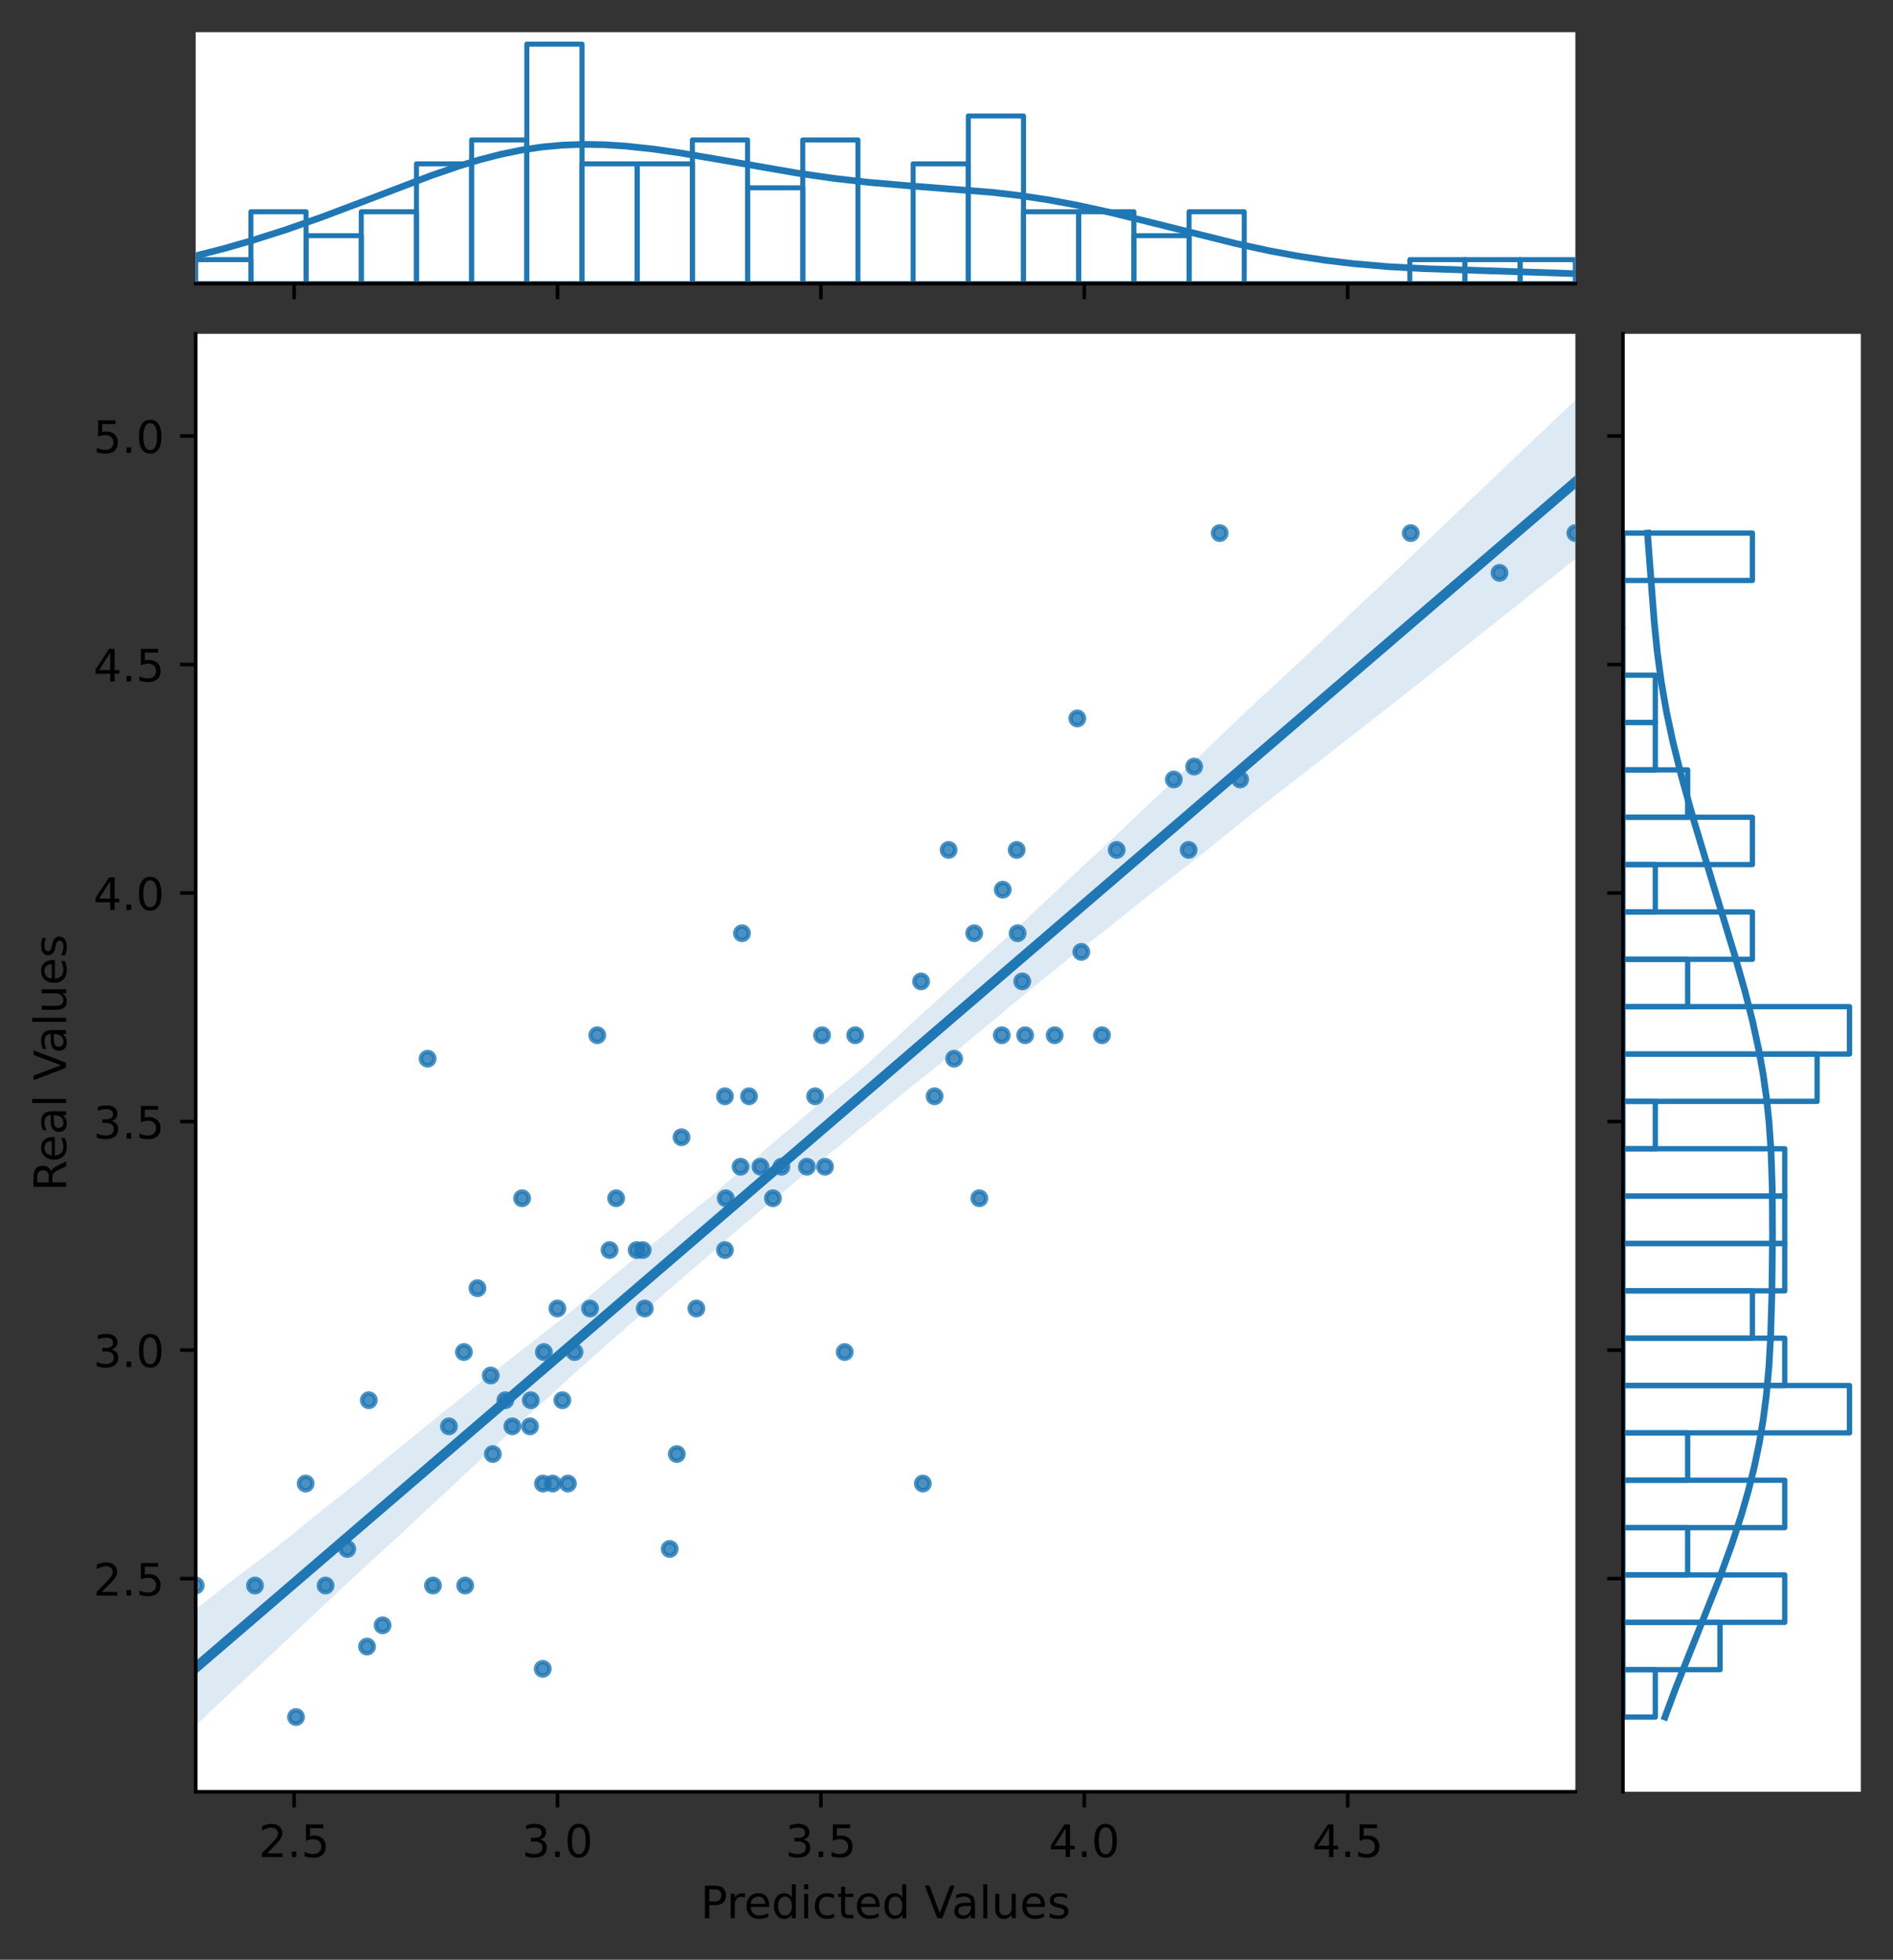 <?xml version="1.0" encoding="utf-8" standalone="no"?>
<!DOCTYPE svg PUBLIC "-//W3C//DTD SVG 1.1//EN"
  "http://www.w3.org/Graphics/SVG/1.1/DTD/svg11.dtd">
<!-- Created with matplotlib (https://matplotlib.org/) -->
<svg height="438.156pt" version="1.1" viewBox="0 0 423.475 438.156" width="423.475pt" xmlns="http://www.w3.org/2000/svg" xmlns:xlink="http://www.w3.org/1999/xlink">
 <rect x="0" y="0" width="423.475" height="438.156" fill="#333333" stroke="none"/>
 <defs>
  <style type="text/css">*{stroke-linecap:butt;stroke-linejoin:round;}</style>
 </defs>
 <g id="figure_1">
  <g id="patch_1">
   <path d="M 0 438.156 
L 423.475 438.156 
L 423.475 0 
L 0 0 
z
" style="fill:none;"/>
  </g>
  <g id="axes_1">
   <g id="patch_2">
    <path d="M 43.781 400.6 
L 352.419 400.6 
L 352.419 74.64 
L 43.781 74.64 
z
" style="fill:#ffffff;"/>
   </g>
   <g id="PathCollection_1">
    <defs>
     <path d="M 0 1.5 
C 0.398 1.5 0.779 1.342 1.061 1.061 
C 1.342 0.779 1.5 0.398 1.5 0 
C 1.5 -0.398 1.342 -0.779 1.061 -1.061 
C 0.779 -1.342 0.398 -1.5 0 -1.5 
C -0.398 -1.5 -0.779 -1.342 -1.061 -1.061 
C -1.342 -0.779 -1.5 -0.398 -1.5 0 
C -1.5 0.398 -1.342 0.779 -1.061 1.061 
C -0.779 1.342 -0.398 1.5 0 1.5 
z
" id="m9a342462ad" style="stroke:#1f77b4;stroke-opacity:0.8;"/>
    </defs>
    <g clip-path="url(#pf92d774008)">
     <use style="fill:#1f77b4;fill-opacity:0.8;stroke:#1f77b4;stroke-opacity:0.8;" x="144.237" xlink:href="#m9a342462ad" y="292.55"/>
     <use style="fill:#1f77b4;fill-opacity:0.8;stroke:#1f77b4;stroke-opacity:0.8;" x="167.558" xlink:href="#m9a342462ad" y="245.102"/>
     <use style="fill:#1f77b4;fill-opacity:0.8;stroke:#1f77b4;stroke-opacity:0.8;" x="125.803" xlink:href="#m9a342462ad" y="313.057"/>
     <use style="fill:#1f77b4;fill-opacity:0.8;stroke:#1f77b4;stroke-opacity:0.8;" x="206.444" xlink:href="#m9a342462ad" y="331.688"/>
     <use style="fill:#1f77b4;fill-opacity:0.8;stroke:#1f77b4;stroke-opacity:0.8;" x="123.637" xlink:href="#m9a342462ad" y="331.688"/>
     <use style="fill:#1f77b4;fill-opacity:0.8;stroke:#1f77b4;stroke-opacity:0.8;" x="133.609" xlink:href="#m9a342462ad" y="231.457"/>
     <use style="fill:#1f77b4;fill-opacity:0.8;stroke:#1f77b4;stroke-opacity:0.8;" x="100.428" xlink:href="#m9a342462ad" y="318.898"/>
     <use style="fill:#1f77b4;fill-opacity:0.8;stroke:#1f77b4;stroke-opacity:0.8;" x="172.907" xlink:href="#m9a342462ad" y="267.906"/>
     <use style="fill:#1f77b4;fill-opacity:0.8;stroke:#1f77b4;stroke-opacity:0.8;" x="149.81" xlink:href="#m9a342462ad" y="346.312"/>
     <use style="fill:#1f77b4;fill-opacity:0.8;stroke:#1f77b4;stroke-opacity:0.8;" x="224.318" xlink:href="#m9a342462ad" y="198.914"/>
     <use style="fill:#1f77b4;fill-opacity:0.8;stroke:#1f77b4;stroke-opacity:0.8;" x="124.688" xlink:href="#m9a342462ad" y="292.55"/>
     <use style="fill:#1f77b4;fill-opacity:0.8;stroke:#1f77b4;stroke-opacity:0.8;" x="262.582" xlink:href="#m9a342462ad" y="174.27"/>
     <use style="fill:#1f77b4;fill-opacity:0.8;stroke:#1f77b4;stroke-opacity:0.8;" x="151.407" xlink:href="#m9a342462ad" y="325.093"/>
     <use style="fill:#1f77b4;fill-opacity:0.8;stroke:#1f77b4;stroke-opacity:0.8;" x="209.07" xlink:href="#m9a342462ad" y="245.102"/>
     <use style="fill:#1f77b4;fill-opacity:0.8;stroke:#1f77b4;stroke-opacity:0.8;" x="227.435" xlink:href="#m9a342462ad" y="190.022"/>
     <use style="fill:#1f77b4;fill-opacity:0.8;stroke:#1f77b4;stroke-opacity:0.8;" x="57.042" xlink:href="#m9a342462ad" y="354.491"/>
     <use style="fill:#1f77b4;fill-opacity:0.8;stroke:#1f77b4;stroke-opacity:0.8;" x="96.862" xlink:href="#m9a342462ad" y="354.491"/>
     <use style="fill:#1f77b4;fill-opacity:0.8;stroke:#1f77b4;stroke-opacity:0.8;" x="229.329" xlink:href="#m9a342462ad" y="231.457"/>
     <use style="fill:#1f77b4;fill-opacity:0.8;stroke:#1f77b4;stroke-opacity:0.8;" x="109.782" xlink:href="#m9a342462ad" y="307.531"/>
     <use style="fill:#1f77b4;fill-opacity:0.8;stroke:#1f77b4;stroke-opacity:0.8;" x="165.674" xlink:href="#m9a342462ad" y="260.855"/>
     <use style="fill:#1f77b4;fill-opacity:0.8;stroke:#1f77b4;stroke-opacity:0.8;" x="228.682" xlink:href="#m9a342462ad" y="219.421"/>
     <use style="fill:#1f77b4;fill-opacity:0.8;stroke:#1f77b4;stroke-opacity:0.8;" x="213.441" xlink:href="#m9a342462ad" y="236.699"/>
     <use style="fill:#1f77b4;fill-opacity:0.8;stroke:#1f77b4;stroke-opacity:0.8;" x="85.593" xlink:href="#m9a342462ad" y="363.383"/>
     <use style="fill:#1f77b4;fill-opacity:0.8;stroke:#1f77b4;stroke-opacity:0.8;" x="249.81" xlink:href="#m9a342462ad" y="190.022"/>
     <use style="fill:#1f77b4;fill-opacity:0.8;stroke:#1f77b4;stroke-opacity:0.8;" x="121.422" xlink:href="#m9a342462ad" y="373.123"/>
     <use style="fill:#1f77b4;fill-opacity:0.8;stroke:#1f77b4;stroke-opacity:0.8;" x="174.806" xlink:href="#m9a342462ad" y="260.855"/>
     <use style="fill:#1f77b4;fill-opacity:0.8;stroke:#1f77b4;stroke-opacity:0.8;" x="114.614" xlink:href="#m9a342462ad" y="318.898"/>
     <use style="fill:#1f77b4;fill-opacity:0.8;stroke:#1f77b4;stroke-opacity:0.8;" x="104.064" xlink:href="#m9a342462ad" y="354.491"/>
     <use style="fill:#1f77b4;fill-opacity:0.8;stroke:#1f77b4;stroke-opacity:0.8;" x="272.852" xlink:href="#m9a342462ad" y="119.189"/>
     <use style="fill:#1f77b4;fill-opacity:0.8;stroke:#1f77b4;stroke-opacity:0.8;" x="95.662" xlink:href="#m9a342462ad" y="236.699"/>
     <use style="fill:#1f77b4;fill-opacity:0.8;stroke:#1f77b4;stroke-opacity:0.8;" x="66.219" xlink:href="#m9a342462ad" y="383.89"/>
     <use style="fill:#1f77b4;fill-opacity:0.8;stroke:#1f77b4;stroke-opacity:0.8;" x="227.645" xlink:href="#m9a342462ad" y="208.654"/>
     <use style="fill:#1f77b4;fill-opacity:0.8;stroke:#1f77b4;stroke-opacity:0.8;" x="137.833" xlink:href="#m9a342462ad" y="267.906"/>
     <use style="fill:#1f77b4;fill-opacity:0.8;stroke:#1f77b4;stroke-opacity:0.8;" x="68.377" xlink:href="#m9a342462ad" y="331.688"/>
     <use style="fill:#1f77b4;fill-opacity:0.8;stroke:#1f77b4;stroke-opacity:0.8;" x="110.251" xlink:href="#m9a342462ad" y="325.093"/>
     <use style="fill:#1f77b4;fill-opacity:0.8;stroke:#1f77b4;stroke-opacity:0.8;" x="170.126" xlink:href="#m9a342462ad" y="260.855"/>
     <use style="fill:#1f77b4;fill-opacity:0.8;stroke:#1f77b4;stroke-opacity:0.8;" x="103.779" xlink:href="#m9a342462ad" y="302.29"/>
     <use style="fill:#1f77b4;fill-opacity:0.8;stroke:#1f77b4;stroke-opacity:0.8;" x="113.052" xlink:href="#m9a342462ad" y="313.057"/>
     <use style="fill:#1f77b4;fill-opacity:0.8;stroke:#1f77b4;stroke-opacity:0.8;" x="77.69" xlink:href="#m9a342462ad" y="346.312"/>
     <use style="fill:#1f77b4;fill-opacity:0.8;stroke:#1f77b4;stroke-opacity:0.8;" x="106.807" xlink:href="#m9a342462ad" y="288.007"/>
     <use style="fill:#1f77b4;fill-opacity:0.8;stroke:#1f77b4;stroke-opacity:0.8;" x="162.351" xlink:href="#m9a342462ad" y="267.906"/>
     <use style="fill:#1f77b4;fill-opacity:0.8;stroke:#1f77b4;stroke-opacity:0.8;" x="128.526" xlink:href="#m9a342462ad" y="302.29"/>
     <use style="fill:#1f77b4;fill-opacity:0.8;stroke:#1f77b4;stroke-opacity:0.8;" x="206.051" xlink:href="#m9a342462ad" y="219.421"/>
     <use style="fill:#1f77b4;fill-opacity:0.8;stroke:#1f77b4;stroke-opacity:0.8;" x="72.835" xlink:href="#m9a342462ad" y="354.491"/>
     <use style="fill:#1f77b4;fill-opacity:0.8;stroke:#1f77b4;stroke-opacity:0.8;" x="132.001" xlink:href="#m9a342462ad" y="292.55"/>
     <use style="fill:#1f77b4;fill-opacity:0.8;stroke:#1f77b4;stroke-opacity:0.8;" x="121.471" xlink:href="#m9a342462ad" y="331.688"/>
     <use style="fill:#1f77b4;fill-opacity:0.8;stroke:#1f77b4;stroke-opacity:0.8;" x="162.171" xlink:href="#m9a342462ad" y="245.102"/>
     <use style="fill:#1f77b4;fill-opacity:0.8;stroke:#1f77b4;stroke-opacity:0.8;" x="241" xlink:href="#m9a342462ad" y="160.624"/>
     <use style="fill:#1f77b4;fill-opacity:0.8;stroke:#1f77b4;stroke-opacity:0.8;" x="191.312" xlink:href="#m9a342462ad" y="231.457"/>
     <use style="fill:#1f77b4;fill-opacity:0.8;stroke:#1f77b4;stroke-opacity:0.8;" x="43.781" xlink:href="#m9a342462ad" y="354.491"/>
     <use style="fill:#1f77b4;fill-opacity:0.8;stroke:#1f77b4;stroke-opacity:0.8;" x="217.939" xlink:href="#m9a342462ad" y="208.654"/>
     <use style="fill:#1f77b4;fill-opacity:0.8;stroke:#1f77b4;stroke-opacity:0.8;" x="136.364" xlink:href="#m9a342462ad" y="279.487"/>
     <use style="fill:#1f77b4;fill-opacity:0.8;stroke:#1f77b4;stroke-opacity:0.8;" x="152.459" xlink:href="#m9a342462ad" y="254.26"/>
     <use style="fill:#1f77b4;fill-opacity:0.8;stroke:#1f77b4;stroke-opacity:0.8;" x="82.112" xlink:href="#m9a342462ad" y="368.137"/>
     <use style="fill:#1f77b4;fill-opacity:0.8;stroke:#1f77b4;stroke-opacity:0.8;" x="82.502" xlink:href="#m9a342462ad" y="313.057"/>
     <use style="fill:#1f77b4;fill-opacity:0.8;stroke:#1f77b4;stroke-opacity:0.8;" x="352.419" xlink:href="#m9a342462ad" y="119.189"/>
     <use style="fill:#1f77b4;fill-opacity:0.8;stroke:#1f77b4;stroke-opacity:0.8;" x="162.17" xlink:href="#m9a342462ad" y="279.487"/>
     <use style="fill:#1f77b4;fill-opacity:0.8;stroke:#1f77b4;stroke-opacity:0.8;" x="118.741" xlink:href="#m9a342462ad" y="313.057"/>
     <use style="fill:#1f77b4;fill-opacity:0.8;stroke:#1f77b4;stroke-opacity:0.8;" x="183.9" xlink:href="#m9a342462ad" y="231.457"/>
     <use style="fill:#1f77b4;fill-opacity:0.8;stroke:#1f77b4;stroke-opacity:0.8;" x="142.422" xlink:href="#m9a342462ad" y="279.487"/>
     <use style="fill:#1f77b4;fill-opacity:0.8;stroke:#1f77b4;stroke-opacity:0.8;" x="265.902" xlink:href="#m9a342462ad" y="190.022"/>
     <use style="fill:#1f77b4;fill-opacity:0.8;stroke:#1f77b4;stroke-opacity:0.8;" x="224.106" xlink:href="#m9a342462ad" y="231.457"/>
     <use style="fill:#1f77b4;fill-opacity:0.8;stroke:#1f77b4;stroke-opacity:0.8;" x="188.965" xlink:href="#m9a342462ad" y="302.29"/>
     <use style="fill:#1f77b4;fill-opacity:0.8;stroke:#1f77b4;stroke-opacity:0.8;" x="116.799" xlink:href="#m9a342462ad" y="267.906"/>
     <use style="fill:#1f77b4;fill-opacity:0.8;stroke:#1f77b4;stroke-opacity:0.8;" x="335.445" xlink:href="#m9a342462ad" y="128.081"/>
     <use style="fill:#1f77b4;fill-opacity:0.8;stroke:#1f77b4;stroke-opacity:0.8;" x="246.521" xlink:href="#m9a342462ad" y="231.457"/>
     <use style="fill:#1f77b4;fill-opacity:0.8;stroke:#1f77b4;stroke-opacity:0.8;" x="155.783" xlink:href="#m9a342462ad" y="292.55"/>
     <use style="fill:#1f77b4;fill-opacity:0.8;stroke:#1f77b4;stroke-opacity:0.8;" x="212.207" xlink:href="#m9a342462ad" y="190.022"/>
     <use style="fill:#1f77b4;fill-opacity:0.8;stroke:#1f77b4;stroke-opacity:0.8;" x="241.897" xlink:href="#m9a342462ad" y="212.825"/>
     <use style="fill:#1f77b4;fill-opacity:0.8;stroke:#1f77b4;stroke-opacity:0.8;" x="267.14" xlink:href="#m9a342462ad" y="171.391"/>
     <use style="fill:#1f77b4;fill-opacity:0.8;stroke:#1f77b4;stroke-opacity:0.8;" x="315.593" xlink:href="#m9a342462ad" y="119.189"/>
     <use style="fill:#1f77b4;fill-opacity:0.8;stroke:#1f77b4;stroke-opacity:0.8;" x="182.34" xlink:href="#m9a342462ad" y="245.102"/>
     <use style="fill:#1f77b4;fill-opacity:0.8;stroke:#1f77b4;stroke-opacity:0.8;" x="219.079" xlink:href="#m9a342462ad" y="267.906"/>
     <use style="fill:#1f77b4;fill-opacity:0.8;stroke:#1f77b4;stroke-opacity:0.8;" x="118.558" xlink:href="#m9a342462ad" y="318.898"/>
     <use style="fill:#1f77b4;fill-opacity:0.8;stroke:#1f77b4;stroke-opacity:0.8;" x="184.555" xlink:href="#m9a342462ad" y="260.855"/>
     <use style="fill:#1f77b4;fill-opacity:0.8;stroke:#1f77b4;stroke-opacity:0.8;" x="235.939" xlink:href="#m9a342462ad" y="231.457"/>
     <use style="fill:#1f77b4;fill-opacity:0.8;stroke:#1f77b4;stroke-opacity:0.8;" x="277.419" xlink:href="#m9a342462ad" y="174.27"/>
     <use style="fill:#1f77b4;fill-opacity:0.8;stroke:#1f77b4;stroke-opacity:0.8;" x="165.987" xlink:href="#m9a342462ad" y="208.654"/>
     <use style="fill:#1f77b4;fill-opacity:0.8;stroke:#1f77b4;stroke-opacity:0.8;" x="121.661" xlink:href="#m9a342462ad" y="302.29"/>
     <use style="fill:#1f77b4;fill-opacity:0.8;stroke:#1f77b4;stroke-opacity:0.8;" x="180.508" xlink:href="#m9a342462ad" y="260.855"/>
     <use style="fill:#1f77b4;fill-opacity:0.8;stroke:#1f77b4;stroke-opacity:0.8;" x="127.047" xlink:href="#m9a342462ad" y="331.688"/>
     <use style="fill:#1f77b4;fill-opacity:0.8;stroke:#1f77b4;stroke-opacity:0.8;" x="143.771" xlink:href="#m9a342462ad" y="279.487"/>
    </g>
   </g>
   <g id="PolyCollection_1">
    <path clip-path="url(#pf92d774008)" d="M 43.781 359.75 
L 43.781 385.784 
L 46.899 382.819 
L 50.016 379.867 
L 53.134 376.945 
L 56.251 374.078 
L 59.369 371.168 
L 62.487 368.205 
L 65.604 365.311 
L 68.722 362.413 
L 71.839 359.456 
L 74.957 356.528 
L 78.074 353.621 
L 81.192 350.717 
L 84.309 347.88 
L 87.427 345.045 
L 90.545 342.171 
L 93.662 339.202 
L 96.78 336.306 
L 99.897 333.458 
L 103.015 330.49 
L 106.132 327.63 
L 109.25 324.749 
L 112.367 321.823 
L 115.485 318.903 
L 118.603 316 
L 121.72 313.284 
L 124.838 310.406 
L 127.955 307.522 
L 131.073 304.745 
L 134.19 301.979 
L 137.308 299.266 
L 140.425 296.512 
L 143.543 293.811 
L 146.66 290.993 
L 149.778 288.166 
L 152.896 285.535 
L 156.013 282.842 
L 159.131 280.167 
L 162.248 277.372 
L 165.366 274.665 
L 168.483 272.03 
L 171.601 269.41 
L 174.718 266.915 
L 177.836 264.312 
L 180.954 261.661 
L 184.071 259.029 
L 187.189 256.669 
L 190.306 254.041 
L 193.424 251.475 
L 196.541 248.936 
L 199.659 246.388 
L 202.776 243.83 
L 205.894 241.353 
L 209.012 238.866 
L 212.129 236.35 
L 215.247 233.925 
L 218.364 231.316 
L 221.482 228.744 
L 224.599 226.107 
L 227.717 223.536 
L 230.834 221.008 
L 233.952 218.479 
L 237.069 215.962 
L 240.187 213.426 
L 243.305 210.984 
L 246.422 208.655 
L 249.54 206.157 
L 252.657 203.63 
L 255.775 201.126 
L 258.892 198.699 
L 262.01 196.281 
L 265.127 193.861 
L 268.245 191.442 
L 271.363 188.964 
L 274.48 186.455 
L 277.598 183.924 
L 280.715 181.392 
L 283.833 178.961 
L 286.95 176.538 
L 290.068 174.117 
L 293.185 171.696 
L 296.303 169.271 
L 299.421 166.841 
L 302.538 164.411 
L 305.656 161.98 
L 308.773 159.549 
L 311.891 157.105 
L 315.008 154.66 
L 318.126 152.206 
L 321.243 149.73 
L 324.361 147.255 
L 327.479 144.778 
L 330.596 142.302 
L 333.714 139.825 
L 336.831 137.348 
L 339.949 134.872 
L 343.066 132.388 
L 346.184 129.919 
L 349.301 127.444 
L 352.419 124.968 
L 352.419 89.456 
L 352.419 89.456 
L 349.301 92.418 
L 346.184 95.379 
L 343.066 98.34 
L 339.949 101.302 
L 336.831 104.263 
L 333.714 107.224 
L 330.596 110.185 
L 327.479 113.147 
L 324.361 116.109 
L 321.243 119.072 
L 318.126 122.035 
L 315.008 125.067 
L 311.891 128.017 
L 308.773 130.956 
L 305.656 133.895 
L 302.538 136.84 
L 299.421 139.79 
L 296.303 142.72 
L 293.185 145.649 
L 290.068 148.578 
L 286.95 151.455 
L 283.833 154.351 
L 280.715 157.257 
L 277.598 160.166 
L 274.48 163.145 
L 271.363 166.151 
L 268.245 169.14 
L 265.127 172.102 
L 262.01 175.12 
L 258.892 178.007 
L 255.775 180.911 
L 252.657 183.922 
L 249.54 186.882 
L 246.422 189.798 
L 243.305 192.668 
L 240.187 195.558 
L 237.069 198.492 
L 233.952 201.43 
L 230.834 204.363 
L 227.717 207.295 
L 224.599 210.172 
L 221.482 212.894 
L 218.364 215.784 
L 215.247 218.586 
L 212.129 221.322 
L 209.012 224.228 
L 205.894 226.988 
L 202.776 229.88 
L 199.659 232.792 
L 196.541 235.568 
L 193.424 238.424 
L 190.306 241.014 
L 187.189 243.551 
L 184.071 246.089 
L 180.954 248.741 
L 177.836 251.395 
L 174.718 253.993 
L 171.601 256.63 
L 168.483 259.393 
L 165.366 262.016 
L 162.248 264.72 
L 159.131 267.428 
L 156.013 269.888 
L 152.896 272.394 
L 149.778 275.085 
L 146.66 277.579 
L 143.543 280.113 
L 140.425 282.634 
L 137.308 285.176 
L 134.19 287.777 
L 131.073 290.456 
L 127.955 293.067 
L 124.838 295.517 
L 121.72 297.953 
L 118.603 300.387 
L 115.485 302.821 
L 112.367 305.253 
L 109.25 307.636 
L 106.132 310.151 
L 103.015 312.678 
L 99.897 315.1 
L 96.78 317.646 
L 93.662 320.196 
L 90.545 322.741 
L 87.427 325.288 
L 84.309 327.836 
L 81.192 330.384 
L 78.074 332.932 
L 74.957 335.36 
L 71.839 337.823 
L 68.722 340.365 
L 65.604 342.908 
L 62.487 345.397 
L 59.369 347.791 
L 56.251 350.144 
L 53.134 352.461 
L 50.016 354.869 
L 46.899 357.357 
L 43.781 359.75 
z
" style="fill:#1f77b4;fill-opacity:0.15;"/>
   </g>
   <g id="matplotlib.axis_1">
    <g id="xtick_1">
     <g id="line2d_1">
      <defs>
       <path d="M 0 0 
L 0 3.5 
" id="me0998d9283" style="stroke:#000000;stroke-width:0.8;"/>
      </defs>
      <g>
       <use style="stroke:#000000;stroke-width:0.8;" x="65.788" xlink:href="#me0998d9283" y="400.6"/>
      </g>
     </g>
     <g id="text_1">
      <!-- 2.5 -->
      <g transform="translate(57.837 415.198)scale(0.1 -0.1)">
       <defs>
        <path d="M 19.188 8.297 
L 53.609 8.297 
L 53.609 0 
L 7.328 0 
L 7.328 8.297 
Q 12.938 14.109 22.625 23.891 
Q 32.328 33.688 34.812 36.531 
Q 39.547 41.844 41.422 45.531 
Q 43.312 49.219 43.312 52.781 
Q 43.312 58.594 39.234 62.25 
Q 35.156 65.922 28.609 65.922 
Q 23.969 65.922 18.812 64.312 
Q 13.672 62.703 7.812 59.422 
L 7.812 69.391 
Q 13.766 71.781 18.938 73 
Q 24.125 74.219 28.422 74.219 
Q 39.75 74.219 46.484 68.547 
Q 53.219 62.891 53.219 53.422 
Q 53.219 48.922 51.531 44.891 
Q 49.859 40.875 45.406 35.406 
Q 44.188 33.984 37.641 27.219 
Q 31.109 20.453 19.188 8.297 
z
" id="DejaVuSans-50"/>
        <path d="M 10.688 12.406 
L 21 12.406 
L 21 0 
L 10.688 0 
z
" id="DejaVuSans-46"/>
        <path d="M 10.797 72.906 
L 49.516 72.906 
L 49.516 64.594 
L 19.828 64.594 
L 19.828 46.734 
Q 21.969 47.469 24.109 47.828 
Q 26.266 48.188 28.422 48.188 
Q 40.625 48.188 47.75 41.5 
Q 54.891 34.812 54.891 23.391 
Q 54.891 11.625 47.562 5.094 
Q 40.234 -1.422 26.906 -1.422 
Q 22.312 -1.422 17.547 -0.641 
Q 12.797 0.141 7.719 1.703 
L 7.719 11.625 
Q 12.109 9.234 16.797 8.062 
Q 21.484 6.891 26.703 6.891 
Q 35.156 6.891 40.078 11.328 
Q 45.016 15.766 45.016 23.391 
Q 45.016 31 40.078 35.438 
Q 35.156 39.891 26.703 39.891 
Q 22.75 39.891 18.812 39.016 
Q 14.891 38.141 10.797 36.281 
z
" id="DejaVuSans-53"/>
       </defs>
       <use xlink:href="#DejaVuSans-50"/>
       <use x="63.623" xlink:href="#DejaVuSans-46"/>
       <use x="95.41" xlink:href="#DejaVuSans-53"/>
      </g>
     </g>
    </g>
    <g id="xtick_2">
     <g id="line2d_2">
      <g>
       <use style="stroke:#000000;stroke-width:0.8;" x="124.715" xlink:href="#me0998d9283" y="400.6"/>
      </g>
     </g>
     <g id="text_2">
      <!-- 3.0 -->
      <g transform="translate(116.763 415.198)scale(0.1 -0.1)">
       <defs>
        <path d="M 40.578 39.312 
Q 47.656 37.797 51.625 33 
Q 55.609 28.219 55.609 21.188 
Q 55.609 10.406 48.188 4.484 
Q 40.766 -1.422 27.094 -1.422 
Q 22.516 -1.422 17.656 -0.516 
Q 12.797 0.391 7.625 2.203 
L 7.625 11.719 
Q 11.719 9.328 16.594 8.109 
Q 21.484 6.891 26.812 6.891 
Q 36.078 6.891 40.938 10.547 
Q 45.797 14.203 45.797 21.188 
Q 45.797 27.641 41.281 31.266 
Q 36.766 34.906 28.719 34.906 
L 20.219 34.906 
L 20.219 43.016 
L 29.109 43.016 
Q 36.375 43.016 40.234 45.922 
Q 44.094 48.828 44.094 54.297 
Q 44.094 59.906 40.109 62.906 
Q 36.141 65.922 28.719 65.922 
Q 24.656 65.922 20.016 65.031 
Q 15.375 64.156 9.812 62.312 
L 9.812 71.094 
Q 15.438 72.656 20.344 73.438 
Q 25.25 74.219 29.594 74.219 
Q 40.828 74.219 47.359 69.109 
Q 53.906 64.016 53.906 55.328 
Q 53.906 49.266 50.438 45.094 
Q 46.969 40.922 40.578 39.312 
z
" id="DejaVuSans-51"/>
        <path d="M 31.781 66.406 
Q 24.172 66.406 20.328 58.906 
Q 16.5 51.422 16.5 36.375 
Q 16.5 21.391 20.328 13.891 
Q 24.172 6.391 31.781 6.391 
Q 39.453 6.391 43.281 13.891 
Q 47.125 21.391 47.125 36.375 
Q 47.125 51.422 43.281 58.906 
Q 39.453 66.406 31.781 66.406 
z
M 31.781 74.219 
Q 44.047 74.219 50.516 64.516 
Q 56.984 54.828 56.984 36.375 
Q 56.984 17.969 50.516 8.266 
Q 44.047 -1.422 31.781 -1.422 
Q 19.531 -1.422 13.062 8.266 
Q 6.594 17.969 6.594 36.375 
Q 6.594 54.828 13.062 64.516 
Q 19.531 74.219 31.781 74.219 
z
" id="DejaVuSans-48"/>
       </defs>
       <use xlink:href="#DejaVuSans-51"/>
       <use x="63.623" xlink:href="#DejaVuSans-46"/>
       <use x="95.41" xlink:href="#DejaVuSans-48"/>
      </g>
     </g>
    </g>
    <g id="xtick_3">
     <g id="line2d_3">
      <g>
       <use style="stroke:#000000;stroke-width:0.8;" x="183.641" xlink:href="#me0998d9283" y="400.6"/>
      </g>
     </g>
     <g id="text_3">
      <!-- 3.5 -->
      <g transform="translate(175.689 415.198)scale(0.1 -0.1)">
       <use xlink:href="#DejaVuSans-51"/>
       <use x="63.623" xlink:href="#DejaVuSans-46"/>
       <use x="95.41" xlink:href="#DejaVuSans-53"/>
      </g>
     </g>
    </g>
    <g id="xtick_4">
     <g id="line2d_4">
      <g>
       <use style="stroke:#000000;stroke-width:0.8;" x="242.567" xlink:href="#me0998d9283" y="400.6"/>
      </g>
     </g>
     <g id="text_4">
      <!-- 4.0 -->
      <g transform="translate(234.615 415.198)scale(0.1 -0.1)">
       <defs>
        <path d="M 37.797 64.312 
L 12.891 25.391 
L 37.797 25.391 
z
M 35.203 72.906 
L 47.609 72.906 
L 47.609 25.391 
L 58.016 25.391 
L 58.016 17.188 
L 47.609 17.188 
L 47.609 0 
L 37.797 0 
L 37.797 17.188 
L 4.891 17.188 
L 4.891 26.703 
z
" id="DejaVuSans-52"/>
       </defs>
       <use xlink:href="#DejaVuSans-52"/>
       <use x="63.623" xlink:href="#DejaVuSans-46"/>
       <use x="95.41" xlink:href="#DejaVuSans-48"/>
      </g>
     </g>
    </g>
    <g id="xtick_5">
     <g id="line2d_5">
      <g>
       <use style="stroke:#000000;stroke-width:0.8;" x="301.493" xlink:href="#me0998d9283" y="400.6"/>
      </g>
     </g>
     <g id="text_5">
      <!-- 4.5 -->
      <g transform="translate(293.541 415.198)scale(0.1 -0.1)">
       <use xlink:href="#DejaVuSans-52"/>
       <use x="63.623" xlink:href="#DejaVuSans-46"/>
       <use x="95.41" xlink:href="#DejaVuSans-53"/>
      </g>
     </g>
    </g>
    <g id="text_6">
     <!-- Predicted Values -->
     <g transform="translate(156.705 428.877)scale(0.1 -0.1)">
      <defs>
       <path d="M 19.672 64.797 
L 19.672 37.406 
L 32.078 37.406 
Q 38.969 37.406 42.719 40.969 
Q 46.484 44.531 46.484 51.125 
Q 46.484 57.672 42.719 61.234 
Q 38.969 64.797 32.078 64.797 
z
M 9.812 72.906 
L 32.078 72.906 
Q 44.344 72.906 50.609 67.359 
Q 56.891 61.812 56.891 51.125 
Q 56.891 40.328 50.609 34.812 
Q 44.344 29.297 32.078 29.297 
L 19.672 29.297 
L 19.672 0 
L 9.812 0 
z
" id="DejaVuSans-80"/>
       <path d="M 41.109 46.297 
Q 39.594 47.172 37.812 47.578 
Q 36.031 48 33.891 48 
Q 26.266 48 22.188 43.047 
Q 18.109 38.094 18.109 28.812 
L 18.109 0 
L 9.078 0 
L 9.078 54.688 
L 18.109 54.688 
L 18.109 46.188 
Q 20.953 51.172 25.484 53.578 
Q 30.031 56 36.531 56 
Q 37.453 56 38.578 55.875 
Q 39.703 55.766 41.062 55.516 
z
" id="DejaVuSans-114"/>
       <path d="M 56.203 29.594 
L 56.203 25.203 
L 14.891 25.203 
Q 15.484 15.922 20.484 11.062 
Q 25.484 6.203 34.422 6.203 
Q 39.594 6.203 44.453 7.469 
Q 49.312 8.734 54.109 11.281 
L 54.109 2.781 
Q 49.266 0.734 44.188 -0.344 
Q 39.109 -1.422 33.891 -1.422 
Q 20.797 -1.422 13.156 6.188 
Q 5.516 13.812 5.516 26.812 
Q 5.516 40.234 12.766 48.109 
Q 20.016 56 32.328 56 
Q 43.359 56 49.781 48.891 
Q 56.203 41.797 56.203 29.594 
z
M 47.219 32.234 
Q 47.125 39.594 43.094 43.984 
Q 39.062 48.391 32.422 48.391 
Q 24.906 48.391 20.391 44.141 
Q 15.875 39.891 15.188 32.172 
z
" id="DejaVuSans-101"/>
       <path d="M 45.406 46.391 
L 45.406 75.984 
L 54.391 75.984 
L 54.391 0 
L 45.406 0 
L 45.406 8.203 
Q 42.578 3.328 38.25 0.953 
Q 33.938 -1.422 27.875 -1.422 
Q 17.969 -1.422 11.734 6.484 
Q 5.516 14.406 5.516 27.297 
Q 5.516 40.188 11.734 48.094 
Q 17.969 56 27.875 56 
Q 33.938 56 38.25 53.625 
Q 42.578 51.266 45.406 46.391 
z
M 14.797 27.297 
Q 14.797 17.391 18.875 11.75 
Q 22.953 6.109 30.078 6.109 
Q 37.203 6.109 41.297 11.75 
Q 45.406 17.391 45.406 27.297 
Q 45.406 37.203 41.297 42.844 
Q 37.203 48.484 30.078 48.484 
Q 22.953 48.484 18.875 42.844 
Q 14.797 37.203 14.797 27.297 
z
" id="DejaVuSans-100"/>
       <path d="M 9.422 54.688 
L 18.406 54.688 
L 18.406 0 
L 9.422 0 
z
M 9.422 75.984 
L 18.406 75.984 
L 18.406 64.594 
L 9.422 64.594 
z
" id="DejaVuSans-105"/>
       <path d="M 48.781 52.594 
L 48.781 44.188 
Q 44.969 46.297 41.141 47.344 
Q 37.312 48.391 33.406 48.391 
Q 24.656 48.391 19.812 42.844 
Q 14.984 37.312 14.984 27.297 
Q 14.984 17.281 19.812 11.734 
Q 24.656 6.203 33.406 6.203 
Q 37.312 6.203 41.141 7.25 
Q 44.969 8.297 48.781 10.406 
L 48.781 2.094 
Q 45.016 0.344 40.984 -0.531 
Q 36.969 -1.422 32.422 -1.422 
Q 20.062 -1.422 12.781 6.344 
Q 5.516 14.109 5.516 27.297 
Q 5.516 40.672 12.859 48.328 
Q 20.219 56 33.016 56 
Q 37.156 56 41.109 55.141 
Q 45.062 54.297 48.781 52.594 
z
" id="DejaVuSans-99"/>
       <path d="M 18.312 70.219 
L 18.312 54.688 
L 36.812 54.688 
L 36.812 47.703 
L 18.312 47.703 
L 18.312 18.016 
Q 18.312 11.328 20.141 9.422 
Q 21.969 7.516 27.594 7.516 
L 36.812 7.516 
L 36.812 0 
L 27.594 0 
Q 17.188 0 13.234 3.875 
Q 9.281 7.766 9.281 18.016 
L 9.281 47.703 
L 2.688 47.703 
L 2.688 54.688 
L 9.281 54.688 
L 9.281 70.219 
z
" id="DejaVuSans-116"/>
       <path id="DejaVuSans-32"/>
       <path d="M 28.609 0 
L 0.781 72.906 
L 11.078 72.906 
L 34.188 11.531 
L 57.328 72.906 
L 67.578 72.906 
L 39.797 0 
z
" id="DejaVuSans-86"/>
       <path d="M 34.281 27.484 
Q 23.391 27.484 19.188 25 
Q 14.984 22.516 14.984 16.5 
Q 14.984 11.719 18.141 8.906 
Q 21.297 6.109 26.703 6.109 
Q 34.188 6.109 38.703 11.406 
Q 43.219 16.703 43.219 25.484 
L 43.219 27.484 
z
M 52.203 31.203 
L 52.203 0 
L 43.219 0 
L 43.219 8.297 
Q 40.141 3.328 35.547 0.953 
Q 30.953 -1.422 24.312 -1.422 
Q 15.922 -1.422 10.953 3.297 
Q 6 8.016 6 15.922 
Q 6 25.141 12.172 29.828 
Q 18.359 34.516 30.609 34.516 
L 43.219 34.516 
L 43.219 35.406 
Q 43.219 41.609 39.141 45 
Q 35.062 48.391 27.688 48.391 
Q 23 48.391 18.547 47.266 
Q 14.109 46.141 10.016 43.891 
L 10.016 52.203 
Q 14.938 54.109 19.578 55.047 
Q 24.219 56 28.609 56 
Q 40.484 56 46.344 49.844 
Q 52.203 43.703 52.203 31.203 
z
" id="DejaVuSans-97"/>
       <path d="M 9.422 75.984 
L 18.406 75.984 
L 18.406 0 
L 9.422 0 
z
" id="DejaVuSans-108"/>
       <path d="M 8.5 21.578 
L 8.5 54.688 
L 17.484 54.688 
L 17.484 21.922 
Q 17.484 14.156 20.5 10.266 
Q 23.531 6.391 29.594 6.391 
Q 36.859 6.391 41.078 11.031 
Q 45.312 15.672 45.312 23.688 
L 45.312 54.688 
L 54.297 54.688 
L 54.297 0 
L 45.312 0 
L 45.312 8.406 
Q 42.047 3.422 37.719 1 
Q 33.406 -1.422 27.688 -1.422 
Q 18.266 -1.422 13.375 4.438 
Q 8.5 10.297 8.5 21.578 
z
M 31.109 56 
z
" id="DejaVuSans-117"/>
       <path d="M 44.281 53.078 
L 44.281 44.578 
Q 40.484 46.531 36.375 47.5 
Q 32.281 48.484 27.875 48.484 
Q 21.188 48.484 17.844 46.438 
Q 14.5 44.391 14.5 40.281 
Q 14.5 37.156 16.891 35.375 
Q 19.281 33.594 26.516 31.984 
L 29.594 31.297 
Q 39.156 29.25 43.188 25.516 
Q 47.219 21.781 47.219 15.094 
Q 47.219 7.469 41.188 3.016 
Q 35.156 -1.422 24.609 -1.422 
Q 20.219 -1.422 15.453 -0.562 
Q 10.688 0.297 5.422 2 
L 5.422 11.281 
Q 10.406 8.688 15.234 7.391 
Q 20.062 6.109 24.812 6.109 
Q 31.156 6.109 34.562 8.281 
Q 37.984 10.453 37.984 14.406 
Q 37.984 18.062 35.516 20.016 
Q 33.062 21.969 24.703 23.781 
L 21.578 24.516 
Q 13.234 26.266 9.516 29.906 
Q 5.812 33.547 5.812 39.891 
Q 5.812 47.609 11.281 51.797 
Q 16.75 56 26.812 56 
Q 31.781 56 36.172 55.266 
Q 40.578 54.547 44.281 53.078 
z
" id="DejaVuSans-115"/>
      </defs>
      <use xlink:href="#DejaVuSans-80"/>
      <use x="58.553" xlink:href="#DejaVuSans-114"/>
      <use x="97.416" xlink:href="#DejaVuSans-101"/>
      <use x="158.939" xlink:href="#DejaVuSans-100"/>
      <use x="222.416" xlink:href="#DejaVuSans-105"/>
      <use x="250.199" xlink:href="#DejaVuSans-99"/>
      <use x="305.18" xlink:href="#DejaVuSans-116"/>
      <use x="344.389" xlink:href="#DejaVuSans-101"/>
      <use x="405.912" xlink:href="#DejaVuSans-100"/>
      <use x="469.389" xlink:href="#DejaVuSans-32"/>
      <use x="501.176" xlink:href="#DejaVuSans-86"/>
      <use x="561.834" xlink:href="#DejaVuSans-97"/>
      <use x="623.113" xlink:href="#DejaVuSans-108"/>
      <use x="650.896" xlink:href="#DejaVuSans-117"/>
      <use x="714.275" xlink:href="#DejaVuSans-101"/>
      <use x="775.799" xlink:href="#DejaVuSans-115"/>
     </g>
    </g>
   </g>
   <g id="matplotlib.axis_2">
    <g id="ytick_1">
     <g id="line2d_6">
      <defs>
       <path d="M 0 0 
L -3.5 0 
" id="md2042eda2d" style="stroke:#000000;stroke-width:0.8;"/>
      </defs>
      <g>
       <use style="stroke:#000000;stroke-width:0.8;" x="43.781" xlink:href="#md2042eda2d" y="352.949"/>
      </g>
     </g>
     <g id="text_7">
      <!-- 2.5 -->
      <g transform="translate(20.878 356.748)scale(0.1 -0.1)">
       <use xlink:href="#DejaVuSans-50"/>
       <use x="63.623" xlink:href="#DejaVuSans-46"/>
       <use x="95.41" xlink:href="#DejaVuSans-53"/>
      </g>
     </g>
    </g>
    <g id="ytick_2">
     <g id="line2d_7">
      <g>
       <use style="stroke:#000000;stroke-width:0.8;" x="43.781" xlink:href="#md2042eda2d" y="301.854"/>
      </g>
     </g>
     <g id="text_8">
      <!-- 3.0 -->
      <g transform="translate(20.878 305.653)scale(0.1 -0.1)">
       <use xlink:href="#DejaVuSans-51"/>
       <use x="63.623" xlink:href="#DejaVuSans-46"/>
       <use x="95.41" xlink:href="#DejaVuSans-48"/>
      </g>
     </g>
    </g>
    <g id="ytick_3">
     <g id="line2d_8">
      <g>
       <use style="stroke:#000000;stroke-width:0.8;" x="43.781" xlink:href="#md2042eda2d" y="250.759"/>
      </g>
     </g>
     <g id="text_9">
      <!-- 3.5 -->
      <g transform="translate(20.878 254.558)scale(0.1 -0.1)">
       <use xlink:href="#DejaVuSans-51"/>
       <use x="63.623" xlink:href="#DejaVuSans-46"/>
       <use x="95.41" xlink:href="#DejaVuSans-53"/>
      </g>
     </g>
    </g>
    <g id="ytick_4">
     <g id="line2d_9">
      <g>
       <use style="stroke:#000000;stroke-width:0.8;" x="43.781" xlink:href="#md2042eda2d" y="199.663"/>
      </g>
     </g>
     <g id="text_10">
      <!-- 4.0 -->
      <g transform="translate(20.878 203.463)scale(0.1 -0.1)">
       <use xlink:href="#DejaVuSans-52"/>
       <use x="63.623" xlink:href="#DejaVuSans-46"/>
       <use x="95.41" xlink:href="#DejaVuSans-48"/>
      </g>
     </g>
    </g>
    <g id="ytick_5">
     <g id="line2d_10">
      <g>
       <use style="stroke:#000000;stroke-width:0.8;" x="43.781" xlink:href="#md2042eda2d" y="148.568"/>
      </g>
     </g>
     <g id="text_11">
      <!-- 4.5 -->
      <g transform="translate(20.878 152.367)scale(0.1 -0.1)">
       <use xlink:href="#DejaVuSans-52"/>
       <use x="63.623" xlink:href="#DejaVuSans-46"/>
       <use x="95.41" xlink:href="#DejaVuSans-53"/>
      </g>
     </g>
    </g>
    <g id="ytick_6">
     <g id="line2d_11">
      <g>
       <use style="stroke:#000000;stroke-width:0.8;" x="43.781" xlink:href="#md2042eda2d" y="97.473"/>
      </g>
     </g>
     <g id="text_12">
      <!-- 5.0 -->
      <g transform="translate(20.878 101.272)scale(0.1 -0.1)">
       <use xlink:href="#DejaVuSans-53"/>
       <use x="63.623" xlink:href="#DejaVuSans-46"/>
       <use x="95.41" xlink:href="#DejaVuSans-48"/>
      </g>
     </g>
    </g>
    <g id="text_13">
     <!-- Real Values -->
     <g transform="translate(14.798 266.324)rotate(-90)scale(0.1 -0.1)">
      <defs>
       <path d="M 44.391 34.188 
Q 47.562 33.109 50.562 29.594 
Q 53.562 26.078 56.594 19.922 
L 66.609 0 
L 56 0 
L 46.688 18.703 
Q 43.062 26.031 39.672 28.422 
Q 36.281 30.812 30.422 30.812 
L 19.672 30.812 
L 19.672 0 
L 9.812 0 
L 9.812 72.906 
L 32.078 72.906 
Q 44.578 72.906 50.734 67.672 
Q 56.891 62.453 56.891 51.906 
Q 56.891 45.016 53.688 40.469 
Q 50.484 35.938 44.391 34.188 
z
M 19.672 64.797 
L 19.672 38.922 
L 32.078 38.922 
Q 39.203 38.922 42.844 42.219 
Q 46.484 45.516 46.484 51.906 
Q 46.484 58.297 42.844 61.547 
Q 39.203 64.797 32.078 64.797 
z
" id="DejaVuSans-82"/>
      </defs>
      <use xlink:href="#DejaVuSans-82"/>
      <use x="64.982" xlink:href="#DejaVuSans-101"/>
      <use x="126.506" xlink:href="#DejaVuSans-97"/>
      <use x="187.785" xlink:href="#DejaVuSans-108"/>
      <use x="215.568" xlink:href="#DejaVuSans-32"/>
      <use x="247.355" xlink:href="#DejaVuSans-86"/>
      <use x="308.014" xlink:href="#DejaVuSans-97"/>
      <use x="369.293" xlink:href="#DejaVuSans-108"/>
      <use x="397.076" xlink:href="#DejaVuSans-117"/>
      <use x="460.455" xlink:href="#DejaVuSans-101"/>
      <use x="521.979" xlink:href="#DejaVuSans-115"/>
     </g>
    </g>
   </g>
   <g id="line2d_12">
    <path clip-path="url(#pf92d774008)" d="M 43.781 372.865 
L 46.899 370.187 
L 50.016 367.51 
L 53.134 364.832 
L 56.251 362.155 
L 59.369 359.477 
L 62.487 356.8 
L 65.604 354.122 
L 68.722 351.444 
L 71.839 348.767 
L 74.957 346.089 
L 78.074 343.412 
L 81.192 340.734 
L 84.309 338.056 
L 87.427 335.379 
L 90.545 332.701 
L 93.662 330.024 
L 96.78 327.346 
L 99.897 324.668 
L 103.015 321.991 
L 106.132 319.313 
L 109.25 316.636 
L 112.367 313.958 
L 115.485 311.28 
L 118.603 308.603 
L 121.72 305.925 
L 124.838 303.248 
L 127.955 300.57 
L 131.073 297.893 
L 134.19 295.215 
L 137.308 292.537 
L 140.425 289.86 
L 143.543 287.182 
L 146.66 284.505 
L 149.778 281.827 
L 152.896 279.149 
L 156.013 276.472 
L 159.131 273.794 
L 162.248 271.117 
L 165.366 268.439 
L 168.483 265.761 
L 171.601 263.084 
L 174.718 260.406 
L 177.836 257.729 
L 180.954 255.051 
L 184.071 252.373 
L 187.189 249.696 
L 190.306 247.018 
L 193.424 244.341 
L 196.541 241.663 
L 199.659 238.985 
L 202.776 236.308 
L 205.894 233.63 
L 209.012 230.953 
L 212.129 228.275 
L 215.247 225.598 
L 218.364 222.92 
L 221.482 220.242 
L 224.599 217.565 
L 227.717 214.887 
L 230.834 212.21 
L 233.952 209.532 
L 237.069 206.854 
L 240.187 204.177 
L 243.305 201.499 
L 246.422 198.822 
L 249.54 196.144 
L 252.657 193.466 
L 255.775 190.789 
L 258.892 188.111 
L 262.01 185.434 
L 265.127 182.756 
L 268.245 180.078 
L 271.363 177.401 
L 274.48 174.723 
L 277.598 172.046 
L 280.715 169.368 
L 283.833 166.691 
L 286.95 164.013 
L 290.068 161.335 
L 293.185 158.658 
L 296.303 155.98 
L 299.421 153.303 
L 302.538 150.625 
L 305.656 147.947 
L 308.773 145.27 
L 311.891 142.592 
L 315.008 139.915 
L 318.126 137.237 
L 321.243 134.559 
L 324.361 131.882 
L 327.479 129.204 
L 330.596 126.527 
L 333.714 123.849 
L 336.831 121.171 
L 339.949 118.494 
L 343.066 115.816 
L 346.184 113.139 
L 349.301 110.461 
L 352.419 107.784 
" style="fill:none;stroke:#1f77b4;stroke-linecap:square;stroke-width:2.25;"/>
   </g>
   <g id="patch_3">
    <path d="M 43.781 400.6 
L 43.781 74.64 
" style="fill:none;stroke:#000000;stroke-linecap:square;stroke-linejoin:miter;stroke-width:0.8;"/>
   </g>
   <g id="patch_4">
    <path d="M 43.781 400.6 
L 352.419 400.6 
" style="fill:none;stroke:#000000;stroke-linecap:square;stroke-linejoin:miter;stroke-width:0.8;"/>
   </g>
  </g>
  <g id="axes_2">
   <g id="patch_5">
    <path d="M 43.781 63.4 
L 352.419 63.4 
L 352.419 7.2 
L 43.781 7.2 
z
" style="fill:#ffffff;"/>
   </g>
   <g id="patch_6">
    <path clip-path="url(#p64f2b54968)" d="M 43.781 63.4 
L 56.127 63.4 
L 56.127 58.048 
L 43.781 58.048 
z
" style="fill:none;stroke:#1f77b4;stroke-linejoin:miter;stroke-width:1.122;"/>
   </g>
   <g id="patch_7">
    <path clip-path="url(#p64f2b54968)" d="M 56.127 63.4 
L 68.472 63.4 
L 68.472 47.343 
L 56.127 47.343 
z
" style="fill:none;stroke:#1f77b4;stroke-linejoin:miter;stroke-width:1.122;"/>
   </g>
   <g id="patch_8">
    <path clip-path="url(#p64f2b54968)" d="M 68.472 63.4 
L 80.818 63.4 
L 80.818 52.695 
L 68.472 52.695 
z
" style="fill:none;stroke:#1f77b4;stroke-linejoin:miter;stroke-width:1.122;"/>
   </g>
   <g id="patch_9">
    <path clip-path="url(#p64f2b54968)" d="M 80.818 63.4 
L 93.163 63.4 
L 93.163 47.343 
L 80.818 47.343 
z
" style="fill:none;stroke:#1f77b4;stroke-linejoin:miter;stroke-width:1.122;"/>
   </g>
   <g id="patch_10">
    <path clip-path="url(#p64f2b54968)" d="M 93.163 63.4 
L 105.509 63.4 
L 105.509 36.638 
L 93.163 36.638 
z
" style="fill:none;stroke:#1f77b4;stroke-linejoin:miter;stroke-width:1.122;"/>
   </g>
   <g id="patch_11">
    <path clip-path="url(#p64f2b54968)" d="M 105.509 63.4 
L 117.854 63.4 
L 117.854 31.286 
L 105.509 31.286 
z
" style="fill:none;stroke:#1f77b4;stroke-linejoin:miter;stroke-width:1.122;"/>
   </g>
   <g id="patch_12">
    <path clip-path="url(#p64f2b54968)" d="M 117.854 63.4 
L 130.2 63.4 
L 130.2 9.876 
L 117.854 9.876 
z
" style="fill:none;stroke:#1f77b4;stroke-linejoin:miter;stroke-width:1.122;"/>
   </g>
   <g id="patch_13">
    <path clip-path="url(#p64f2b54968)" d="M 130.2 63.4 
L 142.545 63.4 
L 142.545 36.638 
L 130.2 36.638 
z
" style="fill:none;stroke:#1f77b4;stroke-linejoin:miter;stroke-width:1.122;"/>
   </g>
   <g id="patch_14">
    <path clip-path="url(#p64f2b54968)" d="M 142.545 63.4 
L 154.891 63.4 
L 154.891 36.638 
L 142.545 36.638 
z
" style="fill:none;stroke:#1f77b4;stroke-linejoin:miter;stroke-width:1.122;"/>
   </g>
   <g id="patch_15">
    <path clip-path="url(#p64f2b54968)" d="M 154.891 63.4 
L 167.236 63.4 
L 167.236 31.286 
L 154.891 31.286 
z
" style="fill:none;stroke:#1f77b4;stroke-linejoin:miter;stroke-width:1.122;"/>
   </g>
   <g id="patch_16">
    <path clip-path="url(#p64f2b54968)" d="M 167.236 63.4 
L 179.582 63.4 
L 179.582 41.99 
L 167.236 41.99 
z
" style="fill:none;stroke:#1f77b4;stroke-linejoin:miter;stroke-width:1.122;"/>
   </g>
   <g id="patch_17">
    <path clip-path="url(#p64f2b54968)" d="M 179.582 63.4 
L 191.927 63.4 
L 191.927 31.286 
L 179.582 31.286 
z
" style="fill:none;stroke:#1f77b4;stroke-linejoin:miter;stroke-width:1.122;"/>
   </g>
   <g id="patch_18">
    <path clip-path="url(#p64f2b54968)" d="M 191.927 63.4 
L 204.273 63.4 
L 204.273 63.4 
L 191.927 63.4 
z
" style="fill:none;stroke:#1f77b4;stroke-linejoin:miter;stroke-width:1.122;"/>
   </g>
   <g id="patch_19">
    <path clip-path="url(#p64f2b54968)" d="M 204.273 63.4 
L 216.618 63.4 
L 216.618 36.638 
L 204.273 36.638 
z
" style="fill:none;stroke:#1f77b4;stroke-linejoin:miter;stroke-width:1.122;"/>
   </g>
   <g id="patch_20">
    <path clip-path="url(#p64f2b54968)" d="M 216.618 63.4 
L 228.964 63.4 
L 228.964 25.933 
L 216.618 25.933 
z
" style="fill:none;stroke:#1f77b4;stroke-linejoin:miter;stroke-width:1.122;"/>
   </g>
   <g id="patch_21">
    <path clip-path="url(#p64f2b54968)" d="M 228.964 63.4 
L 241.309 63.4 
L 241.309 47.343 
L 228.964 47.343 
z
" style="fill:none;stroke:#1f77b4;stroke-linejoin:miter;stroke-width:1.122;"/>
   </g>
   <g id="patch_22">
    <path clip-path="url(#p64f2b54968)" d="M 241.309 63.4 
L 253.655 63.4 
L 253.655 47.343 
L 241.309 47.343 
z
" style="fill:none;stroke:#1f77b4;stroke-linejoin:miter;stroke-width:1.122;"/>
   </g>
   <g id="patch_23">
    <path clip-path="url(#p64f2b54968)" d="M 253.655 63.4 
L 266 63.4 
L 266 52.695 
L 253.655 52.695 
z
" style="fill:none;stroke:#1f77b4;stroke-linejoin:miter;stroke-width:1.122;"/>
   </g>
   <g id="patch_24">
    <path clip-path="url(#p64f2b54968)" d="M 266 63.4 
L 278.346 63.4 
L 278.346 47.343 
L 266 47.343 
z
" style="fill:none;stroke:#1f77b4;stroke-linejoin:miter;stroke-width:1.122;"/>
   </g>
   <g id="patch_25">
    <path clip-path="url(#p64f2b54968)" d="M 278.346 63.4 
L 290.691 63.4 
L 290.691 63.4 
L 278.346 63.4 
z
" style="fill:none;stroke:#1f77b4;stroke-linejoin:miter;stroke-width:1.122;"/>
   </g>
   <g id="patch_26">
    <path clip-path="url(#p64f2b54968)" d="M 290.691 63.4 
L 303.037 63.4 
L 303.037 63.4 
L 290.691 63.4 
z
" style="fill:none;stroke:#1f77b4;stroke-linejoin:miter;stroke-width:1.122;"/>
   </g>
   <g id="patch_27">
    <path clip-path="url(#p64f2b54968)" d="M 303.037 63.4 
L 315.382 63.4 
L 315.382 63.4 
L 303.037 63.4 
z
" style="fill:none;stroke:#1f77b4;stroke-linejoin:miter;stroke-width:1.122;"/>
   </g>
   <g id="patch_28">
    <path clip-path="url(#p64f2b54968)" d="M 315.382 63.4 
L 327.728 63.4 
L 327.728 58.048 
L 315.382 58.048 
z
" style="fill:none;stroke:#1f77b4;stroke-linejoin:miter;stroke-width:1.122;"/>
   </g>
   <g id="patch_29">
    <path clip-path="url(#p64f2b54968)" d="M 327.728 63.4 
L 340.073 63.4 
L 340.073 58.048 
L 327.728 58.048 
z
" style="fill:none;stroke:#1f77b4;stroke-linejoin:miter;stroke-width:1.122;"/>
   </g>
   <g id="patch_30">
    <path clip-path="url(#p64f2b54968)" d="M 340.073 63.4 
L 352.419 63.4 
L 352.419 58.048 
L 340.073 58.048 
z
" style="fill:none;stroke:#1f77b4;stroke-linejoin:miter;stroke-width:1.122;"/>
   </g>
   <g id="matplotlib.axis_3">
    <g id="xtick_6">
     <g id="line2d_13">
      <g>
       <use style="stroke:#000000;stroke-width:0.8;" x="65.788" xlink:href="#me0998d9283" y="63.4"/>
      </g>
     </g>
    </g>
    <g id="xtick_7">
     <g id="line2d_14">
      <g>
       <use style="stroke:#000000;stroke-width:0.8;" x="124.715" xlink:href="#me0998d9283" y="63.4"/>
      </g>
     </g>
    </g>
    <g id="xtick_8">
     <g id="line2d_15">
      <g>
       <use style="stroke:#000000;stroke-width:0.8;" x="183.641" xlink:href="#me0998d9283" y="63.4"/>
      </g>
     </g>
    </g>
    <g id="xtick_9">
     <g id="line2d_16">
      <g>
       <use style="stroke:#000000;stroke-width:0.8;" x="242.567" xlink:href="#me0998d9283" y="63.4"/>
      </g>
     </g>
    </g>
    <g id="xtick_10">
     <g id="line2d_17">
      <g>
       <use style="stroke:#000000;stroke-width:0.8;" x="301.493" xlink:href="#me0998d9283" y="63.4"/>
      </g>
     </g>
    </g>
   </g>
   <g id="matplotlib.axis_4">
    <g id="ytick_7"/>
    <g id="ytick_8"/>
   </g>
   <g id="line2d_18">
    <path clip-path="url(#p64f2b54968)" d="M 43.781 57.189 
L 49.985 55.609 
L 56.189 53.835 
L 63.944 51.364 
L 71.698 48.647 
L 81.004 45.145 
L 96.513 39.234 
L 102.717 37.107 
L 107.37 35.701 
L 112.023 34.504 
L 116.676 33.549 
L 121.328 32.858 
L 125.981 32.437 
L 130.634 32.279 
L 135.287 32.363 
L 139.94 32.661 
L 146.143 33.327 
L 152.347 34.221 
L 161.653 35.805 
L 178.713 38.76 
L 186.468 39.874 
L 194.223 40.76 
L 203.528 41.554 
L 222.14 43.022 
L 228.343 43.751 
L 234.547 44.686 
L 240.751 45.833 
L 248.506 47.527 
L 257.811 49.813 
L 276.423 54.442 
L 284.177 56.114 
L 290.381 57.259 
L 296.585 58.207 
L 302.789 58.952 
L 310.543 59.62 
L 318.298 60.051 
L 330.706 60.468 
L 350.868 61.132 
L 352.419 61.198 
L 352.419 61.198 
" style="fill:none;stroke:#1f77b4;stroke-linecap:square;stroke-width:1.5;"/>
   </g>
   <g id="patch_31">
    <path d="M 43.781 63.4 
L 352.419 63.4 
" style="fill:none;stroke:#000000;stroke-linecap:square;stroke-linejoin:miter;stroke-width:0.8;"/>
   </g>
  </g>
  <g id="axes_3">
   <g id="patch_32">
    <path d="M 363.062 400.6 
L 416.275 400.6 
L 416.275 74.64 
L 363.062 74.64 
z
" style="fill:#ffffff;"/>
   </g>
   <g id="patch_33">
    <path clip-path="url(#pf23cc3f2a6)" d="M 363.062 383.89 
L 370.302 383.89 
L 370.302 373.302 
L 363.062 373.302 
z
" style="fill:none;stroke:#1f77b4;stroke-linejoin:miter;stroke-width:1.185;"/>
   </g>
   <g id="patch_34">
    <path clip-path="url(#pf23cc3f2a6)" d="M 363.062 373.302 
L 384.781 373.302 
L 384.781 362.714 
L 363.062 362.714 
z
" style="fill:none;stroke:#1f77b4;stroke-linejoin:miter;stroke-width:1.185;"/>
   </g>
   <g id="patch_35">
    <path clip-path="url(#pf23cc3f2a6)" d="M 363.062 362.714 
L 399.261 362.714 
L 399.261 352.126 
L 363.062 352.126 
z
" style="fill:none;stroke:#1f77b4;stroke-linejoin:miter;stroke-width:1.185;"/>
   </g>
   <g id="patch_36">
    <path clip-path="url(#pf23cc3f2a6)" d="M 363.062 352.126 
L 377.541 352.126 
L 377.541 341.538 
L 363.062 341.538 
z
" style="fill:none;stroke:#1f77b4;stroke-linejoin:miter;stroke-width:1.185;"/>
   </g>
   <g id="patch_37">
    <path clip-path="url(#pf23cc3f2a6)" d="M 363.062 341.538 
L 399.261 341.538 
L 399.261 330.95 
L 363.062 330.95 
z
" style="fill:none;stroke:#1f77b4;stroke-linejoin:miter;stroke-width:1.185;"/>
   </g>
   <g id="patch_38">
    <path clip-path="url(#pf23cc3f2a6)" d="M 363.062 330.95 
L 377.541 330.95 
L 377.541 320.361 
L 363.062 320.361 
z
" style="fill:none;stroke:#1f77b4;stroke-linejoin:miter;stroke-width:1.185;"/>
   </g>
   <g id="patch_39">
    <path clip-path="url(#pf23cc3f2a6)" d="M 363.062 320.361 
L 413.741 320.361 
L 413.741 309.773 
L 363.062 309.773 
z
" style="fill:none;stroke:#1f77b4;stroke-linejoin:miter;stroke-width:1.185;"/>
   </g>
   <g id="patch_40">
    <path clip-path="url(#pf23cc3f2a6)" d="M 363.062 309.773 
L 399.261 309.773 
L 399.261 299.185 
L 363.062 299.185 
z
" style="fill:none;stroke:#1f77b4;stroke-linejoin:miter;stroke-width:1.185;"/>
   </g>
   <g id="patch_41">
    <path clip-path="url(#pf23cc3f2a6)" d="M 363.062 299.185 
L 392.021 299.185 
L 392.021 288.597 
L 363.062 288.597 
z
" style="fill:none;stroke:#1f77b4;stroke-linejoin:miter;stroke-width:1.185;"/>
   </g>
   <g id="patch_42">
    <path clip-path="url(#pf23cc3f2a6)" d="M 363.062 288.597 
L 399.261 288.597 
L 399.261 278.009 
L 363.062 278.009 
z
" style="fill:none;stroke:#1f77b4;stroke-linejoin:miter;stroke-width:1.185;"/>
   </g>
   <g id="patch_43">
    <path clip-path="url(#pf23cc3f2a6)" d="M 363.062 278.009 
L 399.261 278.009 
L 399.261 267.421 
L 363.062 267.421 
z
" style="fill:none;stroke:#1f77b4;stroke-linejoin:miter;stroke-width:1.185;"/>
   </g>
   <g id="patch_44">
    <path clip-path="url(#pf23cc3f2a6)" d="M 363.062 267.421 
L 399.261 267.421 
L 399.261 256.833 
L 363.062 256.833 
z
" style="fill:none;stroke:#1f77b4;stroke-linejoin:miter;stroke-width:1.185;"/>
   </g>
   <g id="patch_45">
    <path clip-path="url(#pf23cc3f2a6)" d="M 363.062 256.833 
L 370.302 256.833 
L 370.302 246.245 
L 363.062 246.245 
z
" style="fill:none;stroke:#1f77b4;stroke-linejoin:miter;stroke-width:1.185;"/>
   </g>
   <g id="patch_46">
    <path clip-path="url(#pf23cc3f2a6)" d="M 363.062 246.245 
L 406.501 246.245 
L 406.501 235.657 
L 363.062 235.657 
z
" style="fill:none;stroke:#1f77b4;stroke-linejoin:miter;stroke-width:1.185;"/>
   </g>
   <g id="patch_47">
    <path clip-path="url(#pf23cc3f2a6)" d="M 363.062 235.657 
L 413.741 235.657 
L 413.741 225.069 
L 363.062 225.069 
z
" style="fill:none;stroke:#1f77b4;stroke-linejoin:miter;stroke-width:1.185;"/>
   </g>
   <g id="patch_48">
    <path clip-path="url(#pf23cc3f2a6)" d="M 363.062 225.069 
L 377.541 225.069 
L 377.541 214.481 
L 363.062 214.481 
z
" style="fill:none;stroke:#1f77b4;stroke-linejoin:miter;stroke-width:1.185;"/>
   </g>
   <g id="patch_49">
    <path clip-path="url(#pf23cc3f2a6)" d="M 363.062 214.481 
L 392.021 214.481 
L 392.021 203.893 
L 363.062 203.893 
z
" style="fill:none;stroke:#1f77b4;stroke-linejoin:miter;stroke-width:1.185;"/>
   </g>
   <g id="patch_50">
    <path clip-path="url(#pf23cc3f2a6)" d="M 363.062 203.893 
L 370.302 203.893 
L 370.302 193.305 
L 363.062 193.305 
z
" style="fill:none;stroke:#1f77b4;stroke-linejoin:miter;stroke-width:1.185;"/>
   </g>
   <g id="patch_51">
    <path clip-path="url(#pf23cc3f2a6)" d="M 363.062 193.305 
L 392.021 193.305 
L 392.021 182.717 
L 363.062 182.717 
z
" style="fill:none;stroke:#1f77b4;stroke-linejoin:miter;stroke-width:1.185;"/>
   </g>
   <g id="patch_52">
    <path clip-path="url(#pf23cc3f2a6)" d="M 363.062 182.717 
L 377.541 182.717 
L 377.541 172.129 
L 363.062 172.129 
z
" style="fill:none;stroke:#1f77b4;stroke-linejoin:miter;stroke-width:1.185;"/>
   </g>
   <g id="patch_53">
    <path clip-path="url(#pf23cc3f2a6)" d="M 363.062 172.129 
L 370.302 172.129 
L 370.302 161.541 
L 363.062 161.541 
z
" style="fill:none;stroke:#1f77b4;stroke-linejoin:miter;stroke-width:1.185;"/>
   </g>
   <g id="patch_54">
    <path clip-path="url(#pf23cc3f2a6)" d="M 363.062 161.541 
L 370.302 161.541 
L 370.302 150.953 
L 363.062 150.953 
z
" style="fill:none;stroke:#1f77b4;stroke-linejoin:miter;stroke-width:1.185;"/>
   </g>
   <g id="patch_55">
    <path clip-path="url(#pf23cc3f2a6)" d="M 363.062 150.953 
L 363.062 150.953 
L 363.062 140.365 
L 363.062 140.365 
z
" style="fill:none;stroke:#1f77b4;stroke-linejoin:miter;stroke-width:1.185;"/>
   </g>
   <g id="patch_56">
    <path clip-path="url(#pf23cc3f2a6)" d="M 363.062 140.365 
L 363.062 140.365 
L 363.062 129.777 
L 363.062 129.777 
z
" style="fill:none;stroke:#1f77b4;stroke-linejoin:miter;stroke-width:1.185;"/>
   </g>
   <g id="patch_57">
    <path clip-path="url(#pf23cc3f2a6)" d="M 363.062 129.777 
L 392.021 129.777 
L 392.021 119.189 
L 363.062 119.189 
z
" style="fill:none;stroke:#1f77b4;stroke-linejoin:miter;stroke-width:1.185;"/>
   </g>
   <g id="matplotlib.axis_5">
    <g id="xtick_11"/>
    <g id="xtick_12"/>
   </g>
   <g id="matplotlib.axis_6">
    <g id="ytick_9">
     <g id="line2d_19">
      <g>
       <use style="stroke:#000000;stroke-width:0.8;" x="363.062" xlink:href="#md2042eda2d" y="352.949"/>
      </g>
     </g>
    </g>
    <g id="ytick_10">
     <g id="line2d_20">
      <g>
       <use style="stroke:#000000;stroke-width:0.8;" x="363.062" xlink:href="#md2042eda2d" y="301.854"/>
      </g>
     </g>
    </g>
    <g id="ytick_11">
     <g id="line2d_21">
      <g>
       <use style="stroke:#000000;stroke-width:0.8;" x="363.062" xlink:href="#md2042eda2d" y="250.759"/>
      </g>
     </g>
    </g>
    <g id="ytick_12">
     <g id="line2d_22">
      <g>
       <use style="stroke:#000000;stroke-width:0.8;" x="363.062" xlink:href="#md2042eda2d" y="199.663"/>
      </g>
     </g>
    </g>
    <g id="ytick_13">
     <g id="line2d_23">
      <g>
       <use style="stroke:#000000;stroke-width:0.8;" x="363.062" xlink:href="#md2042eda2d" y="148.568"/>
      </g>
     </g>
    </g>
    <g id="ytick_14">
     <g id="line2d_24">
      <g>
       <use style="stroke:#000000;stroke-width:0.8;" x="363.062" xlink:href="#md2042eda2d" y="97.473"/>
      </g>
     </g>
    </g>
   </g>
   <g id="line2d_25">
    <path clip-path="url(#pf23cc3f2a6)" d="M 372.464 383.89 
L 374.936 377.239 
L 379.192 366.598 
L 384.494 353.296 
L 387.404 345.315 
L 389.573 338.664 
L 391.104 333.344 
L 392.432 328.023 
L 393.545 322.703 
L 394.441 317.382 
L 395.128 312.061 
L 395.728 305.411 
L 396.101 298.76 
L 396.377 289.449 
L 396.527 276.147 
L 396.462 265.506 
L 396.193 257.525 
L 395.738 250.874 
L 395.181 245.554 
L 394.434 240.233 
L 393.49 234.913 
L 392.047 228.262 
L 390.354 221.611 
L 388.082 213.63 
L 383.613 198.998 
L 378.797 183.037 
L 376.198 173.726 
L 374.209 165.745 
L 372.792 159.094 
L 371.635 152.443 
L 370.741 145.792 
L 370.069 139.142 
L 369.255 128.5 
L 368.546 119.189 
L 368.546 119.189 
" style="fill:none;stroke:#1f77b4;stroke-linecap:square;stroke-width:1.5;"/>
   </g>
   <g id="patch_58">
    <path d="M 363.062 400.6 
L 363.062 74.64 
" style="fill:none;stroke:#000000;stroke-linecap:square;stroke-linejoin:miter;stroke-width:0.8;"/>
   </g>
  </g>
 </g>
 <defs>
  <clipPath id="pf92d774008">
   <rect height="325.96" width="308.638" x="43.781" y="74.64"/>
  </clipPath>
  <clipPath id="p64f2b54968">
   <rect height="56.2" width="308.638" x="43.781" y="7.2"/>
  </clipPath>
  <clipPath id="pf23cc3f2a6">
   <rect height="325.96" width="53.213" x="363.062" y="74.64"/>
  </clipPath>
 </defs>
</svg>

